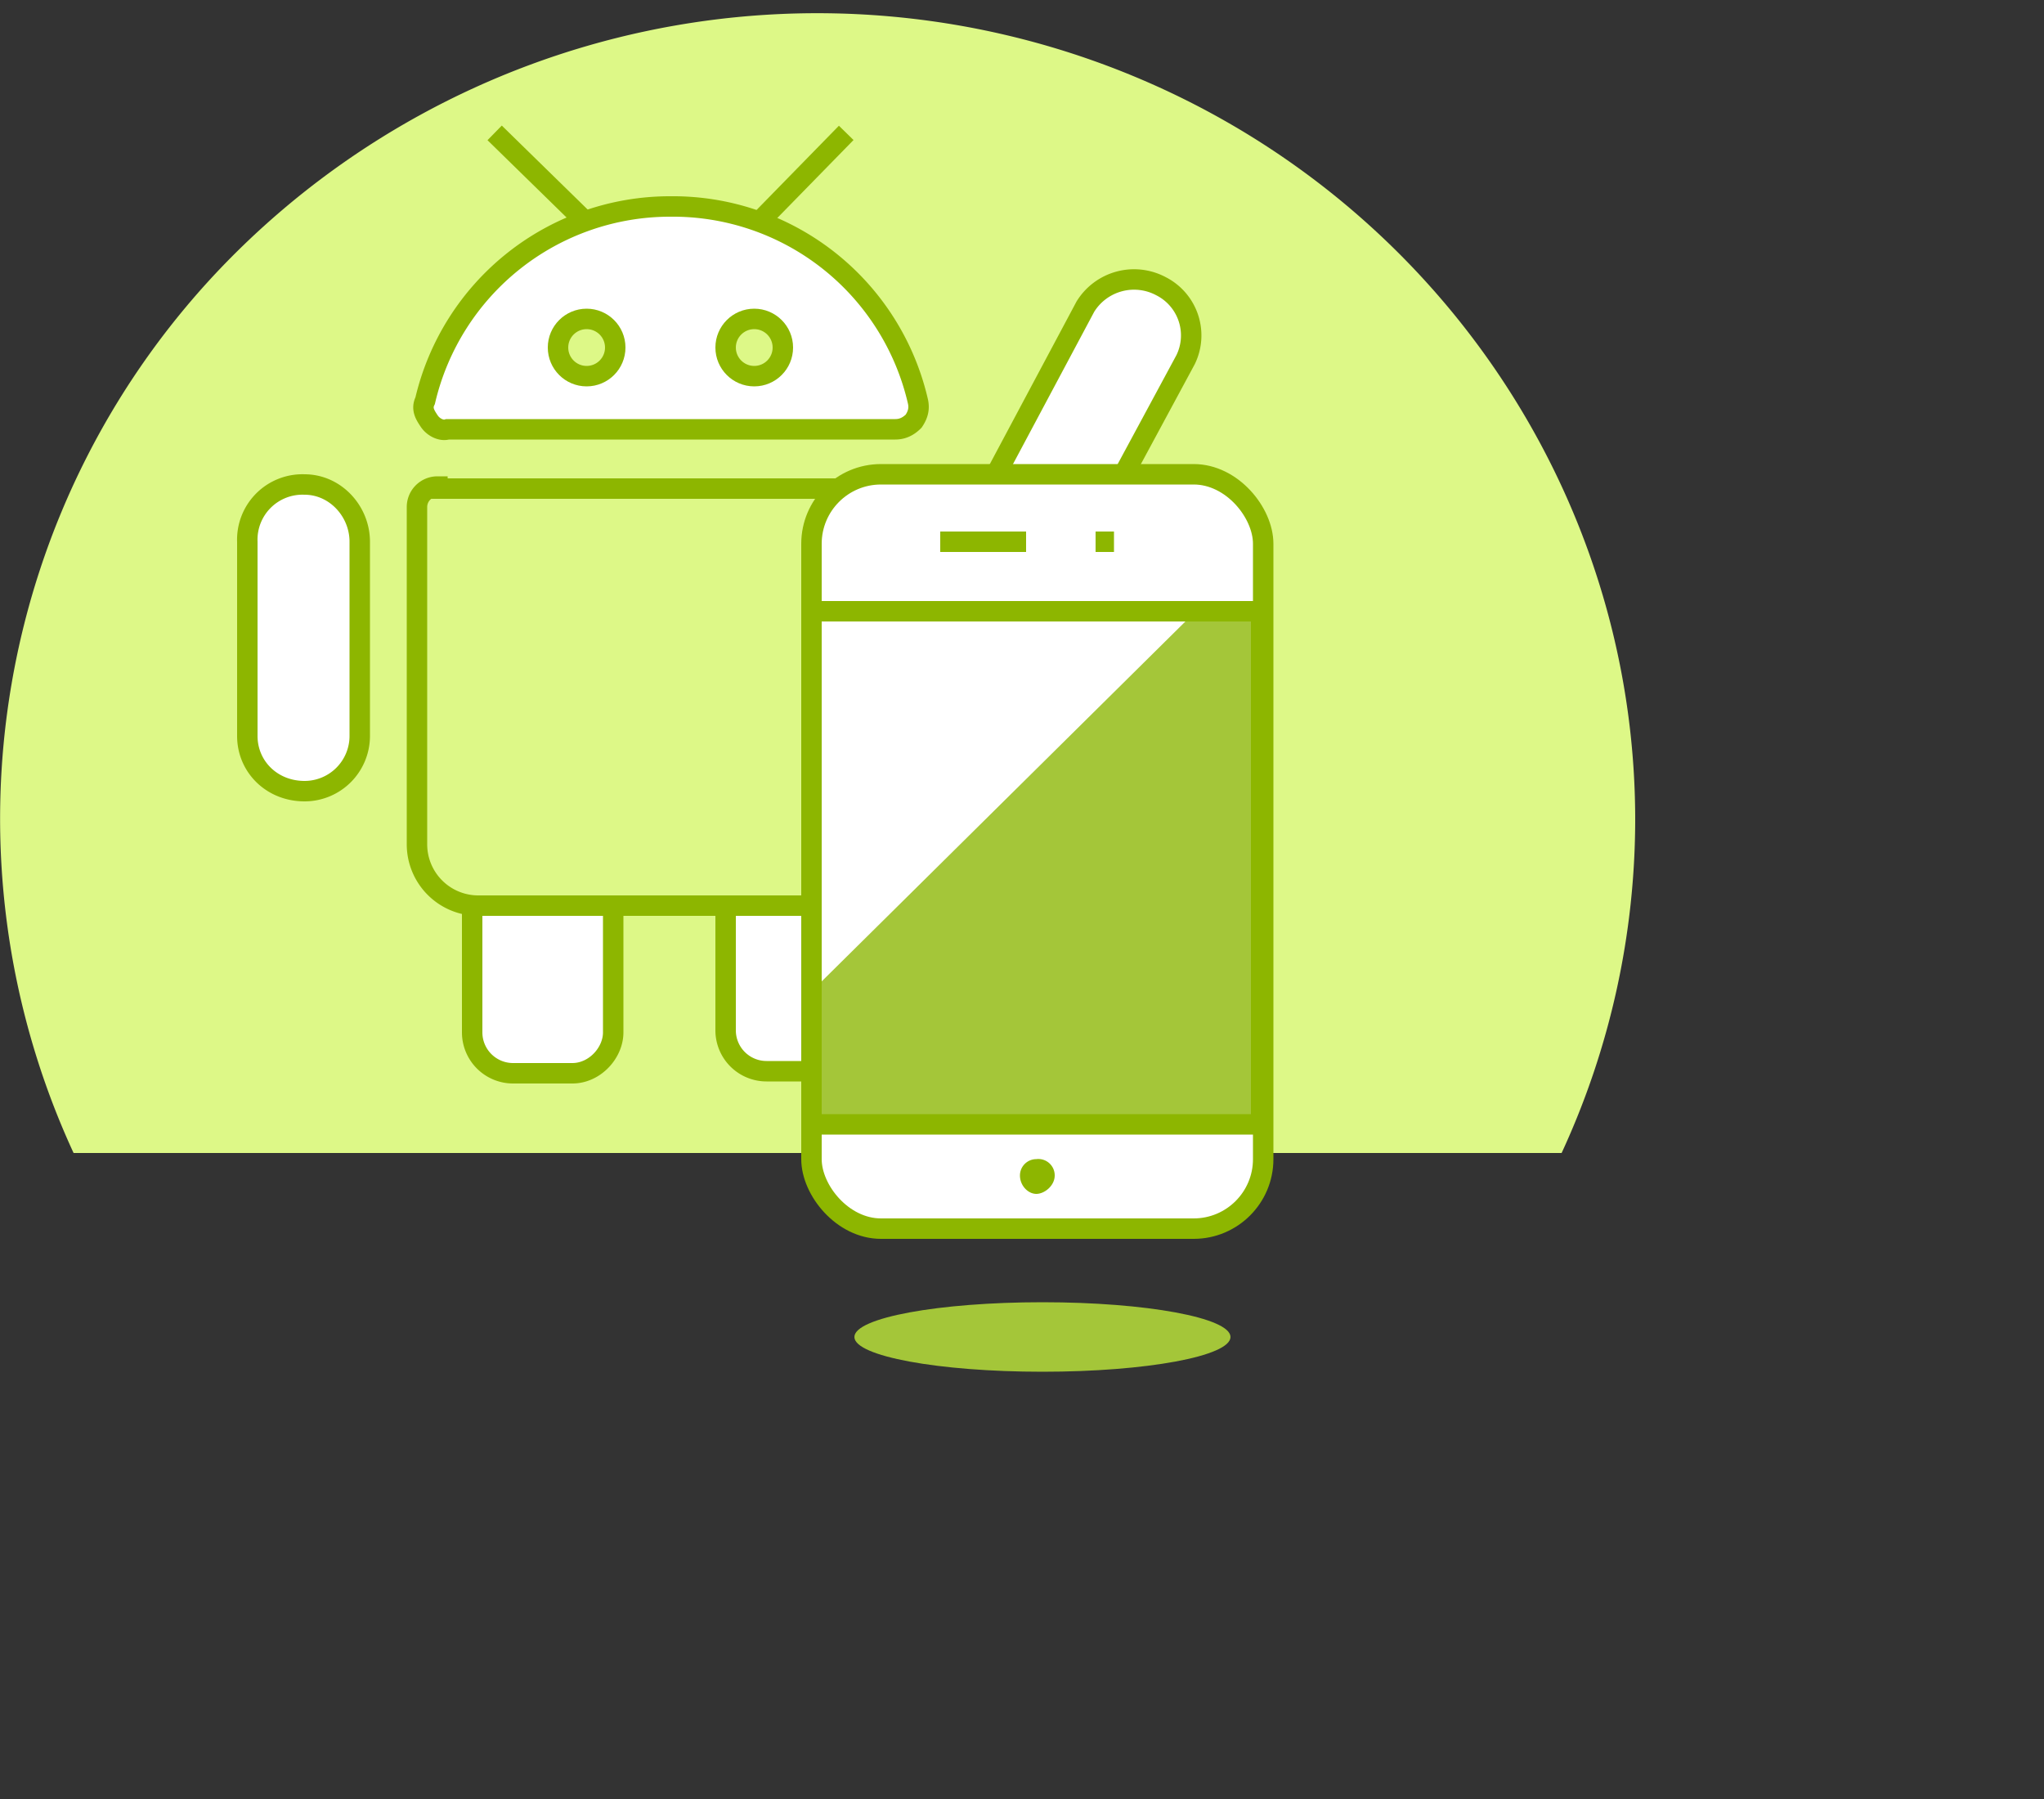 <svg width="100" height="88" 
    xmlns="http://www.w3.org/2000/svg">
    <rect width="100%" height="100%" fill="#333333" stroke="none"/>
    <g fill="none">
        <path d="M21.4 23.9h22.8a1 1 0 0 1 1 1v16.4a3 3 0 0 1-3 3H23.4a3 3 0 0 1-3-3V24.8a1 1 0 0 1 1-1z" fill="#FFF"/>
        <path d="M80 40.1C80 24 70 9.5 54.9 3.5a40.4 40.4 0 0 0-43.8 9.3 39 39 0 0 0-7.5 43.6h72.8A38.9 38.9 0 0 0 80 40z" fill="#DDF887"/>
        <path d="M43.8 21.1c.3 0 .6-.1.9-.4.2-.3.3-.6.2-1a12.3 12.3 0 0 0-12.1-9.5 12.3 12.3 0 0 0-12 9.5c-.2.4 0 .7.2 1 .2.3.6.5.9.4h21.9z" fill="#FFF"/>
        <path d="M21.4 23.9h22.8a1 1 0 0 1 1 1v16.4a3 3 0 0 1-3 3H23.4a3 3 0 0 1-3-3V24.8a1 1 0 0 1 1-1zM43.8 21c.3 0 .6-.1.9-.4.2-.3.3-.6.2-1a12.3 12.3 0 0 0-12.1-9.5 12.3 12.3 0 0 0-12 9.5c-.2.4 0 .7.2 1 .2.3.6.5.9.4h21.9z" stroke="#8DB600"/>
        <path d="M23.1 44.3H30v6.2c0 1-.9 2-2 2h-2.9a2 2 0 0 1-2-2v-6.2zm17.4 8.1h-3a2 2 0 0 1-2-2v-6.1h7v6.2c0 1-1 2-2 2zM50.7 28c1 0 2-.6 2.5-1.5l4.8-8.9a2.7 2.7 0 0 0-1.2-3.6 2.8 2.8 0 0 0-3.7 1l-4.8 9a2.7 2.7 0 0 0 2.4 4zM12.1 36c0 1.5 1.2 2.7 2.8 2.7a2.7 2.7 0 0 0 2.7-2.7v-9.5c0-1.5-1.2-2.8-2.7-2.8a2.7 2.7 0 0 0-2.8 2.8V36z" stroke="#8DB600" fill="#FFF"/>
        <path d="M37 11l4.4-4.5m-12.7 4.4l-4.5-4.4" stroke="#8DB600"/>
        <ellipse stroke="#8DB600" fill="#DDF887" cx="28.7" cy="17" rx="1.4" ry="1.4"/>
        <ellipse stroke="#8DB600" fill="#DDF887" cx="36.9" cy="17" rx="1.4" ry="1.4"/>
        <ellipse fill="#A4C639" cx="51" cy="65.4" rx="9.2" ry="1.7"/>
        <rect stroke="#8DB600" fill="#FFF" x="39.7" y="23.2" width="22.1" height="36.9" rx="3.4"/>
        <path fill="#A4C639" d="M39.7 29.9h22V55h-22z"/>
        <path fill="#FFF" d="M39.7 48.5l18.8-18.6H39.7z"/>
        <path stroke="#8DB600" d="M39.7 29.9h22V55h-22zm6.3-3.4h4.2m3.4 0h.9"/>
        <path d="M50.7 56.7a.8.8 0 0 0-.8.8c0 .5.4.9.8.9s.9-.4.9-.9a.8.8 0 0 0-.9-.8z" fill="#8DB600"/>
    </g>
</svg>